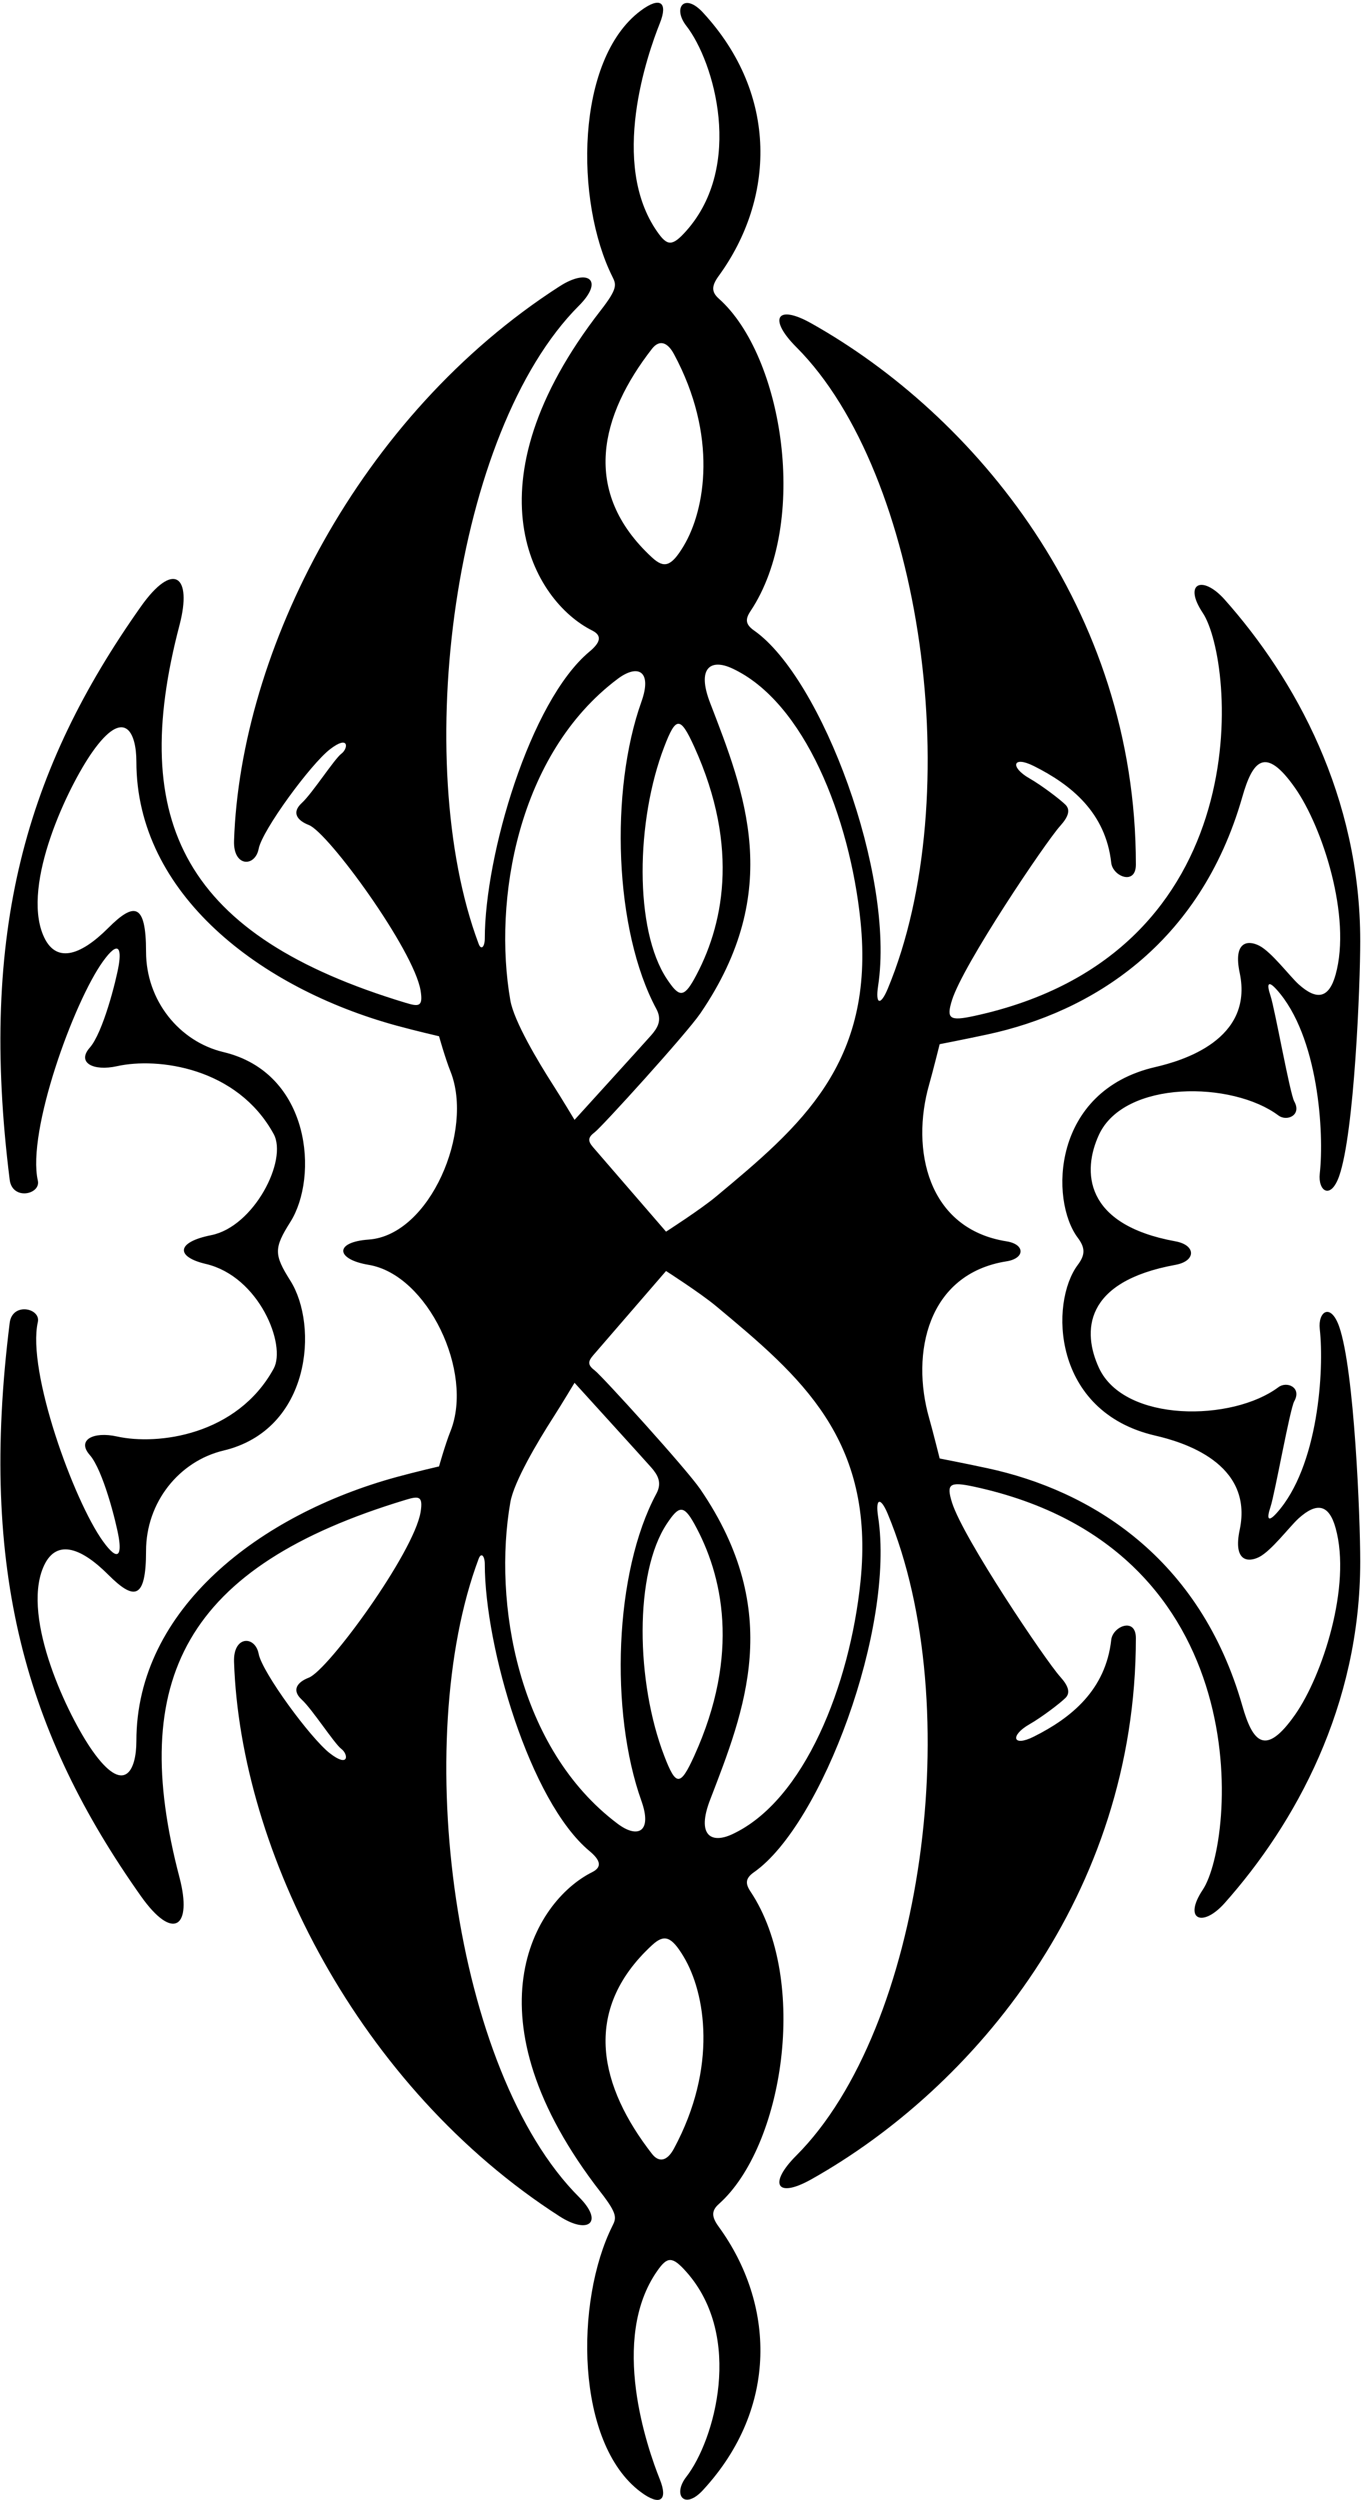 <?xml version="1.0" encoding="UTF-8"?>
<svg xmlns="http://www.w3.org/2000/svg" xmlns:xlink="http://www.w3.org/1999/xlink" width="387pt" height="710pt" viewBox="0 0 387 710" version="1.1">
<g id="surface1">
<path style=" stroke:none;fill-rule:nonzero;fill:rgb(0%,0%,0%);fill-opacity:1;" d="M 375 377.5 C 376.289 389.113 374.629 416.555 362.75 429.75 C 360.5 432.25 359.75 431.75 361 428 C 362.25 424.25 366.5 400.25 367.75 398 C 369.953 394.035 365.633 392.215 363.25 394 C 350.203 403.785 319.465 404.133 312.25 388.5 C 307.551 378.316 307.781 364.016 334 359.25 C 339.887 358.18 339.887 353.645 334 352.574 C 307.781 347.809 307.551 332.508 312.25 322.324 C 319.465 306.691 350.203 307.039 363.25 316.824 C 365.633 318.609 369.953 316.789 367.75 312.824 C 366.5 310.574 362.25 286.574 361 282.824 C 359.75 279.074 360.5 278.574 362.75 281.074 C 374.629 294.27 376.289 321.711 375 333.324 C 374.445 338.316 378.098 340.879 380.5 334.074 C 384.844 321.77 386.5 279.637 386.5 267.324 C 386.5 226.156 368 192.824 348 170.324 C 341.641 163.172 336.117 165.629 341.75 174.074 C 350.797 187.645 358.617 270.918 276.75 288.574 C 269.758 290.082 268.855 289.34 270.5 284.074 C 273.664 273.945 297.086 239.203 301.25 234.574 C 303.5 232.074 304.25 230.074 302.75 228.574 C 301.25 227.074 296 223.074 292.5 221.074 C 286.965 217.91 287.645 214.52 293.75 217.574 C 304.414 222.906 314.164 230.824 315.75 245.074 C 316.18 248.922 322.75 251.594 322.75 245.574 C 322.75 172.715 276.75 117.766 230.5 91.824 C 220.547 86.242 218.305 90.629 226.25 98.574 C 262.23 134.555 274.938 226.371 252.25 280.824 C 250.215 285.715 248.688 285.355 249.5 280.074 C 254.367 248.438 233.492 192.547 214.25 179.074 C 211.75 177.324 211.75 175.824 213.25 173.574 C 230.035 148.395 222.547 101.086 204.25 84.824 C 202 82.824 202.25 81.074 204.25 78.324 C 220.004 56.66 221.438 27.07 199.75 3.574 C 194.387 -2.234 191.078 2.281 195 7.324 C 202.984 17.59 211.434 47.086 195 65.574 C 190.984 70.09 189.598 69.891 186.75 65.824 C 173.152 46.398 183.93 15.496 187.5 6.574 C 189.836 0.742 187.664 -1.176 182 3.074 C 163.484 16.961 163.348 57.27 174 78.574 C 175.121 80.82 175.543 81.91 170.75 88.074 C 132.039 137.844 151.543 170.723 168.25 179.074 C 171.25 180.574 170.5 182.574 167.5 185.074 C 150.5 199.238 137.75 243.156 137.75 266.574 C 137.75 268.824 136.75 270.074 136 268.074 C 116.586 216.297 128.805 122.52 164.5 86.824 C 171.68 79.645 167.227 76.035 159 81.324 C 101.953 117.996 68.297 184.902 66.5 238.824 C 66.25 246.324 72.5 246.324 73.5 241.074 C 74.5 235.824 88.25 217.074 93.75 212.824 C 99.25 208.574 99 212.574 97 214.074 C 95 215.574 88.75 225.324 85.75 228.074 C 82.75 230.824 84.5 233.074 87.75 234.324 C 93.266 236.445 117.566 269.785 119.5 281.324 C 120.293 286.066 118.91 285.93 115.25 284.824 C 52.535 265.883 36.254 233.73 51 177.574 C 54.707 163.453 49.25 159.23 40 172.324 C 7.492 218.332 -6.074 264.48 2.75 335.074 C 3.5 341.074 11.637 339.266 10.75 335.324 C 7.605 321.336 20.977 284.562 29.25 273.074 C 33.75 266.824 34.5 269.574 33.75 274.074 C 33 278.574 29.25 293.324 25.5 297.574 C 21.75 301.824 26.5 304.324 33.25 302.824 C 44.801 300.258 67.367 303.141 77.75 322.074 C 81.828 329.512 72.152 348.41 60 350.824 C 49.938 352.824 49.938 357 58.5 359 C 73.602 362.527 81.441 382.02 77.75 388.75 C 67.367 407.684 44.801 410.566 33.25 408 C 26.5 406.5 21.75 409 25.5 413.25 C 29.25 417.5 33 432.25 33.75 436.75 C 34.5 441.25 33.75 444 29.25 437.75 C 20.977 426.262 7.605 389.488 10.75 375.5 C 11.637 371.559 3.5 369.75 2.75 375.75 C -6.074 446.344 7.492 492.492 40 538.5 C 49.25 551.594 54.707 547.367 51 533.25 C 36.254 477.094 52.535 444.941 115.25 426 C 118.91 424.895 120.293 424.758 119.5 429.5 C 117.566 441.035 93.266 474.379 87.75 476.5 C 84.5 477.75 82.75 480 85.75 482.75 C 88.75 485.5 95 495.25 97 496.75 C 99 498.25 99.25 502.25 93.75 498 C 88.25 493.75 74.5 475 73.5 469.75 C 72.5 464.5 66.25 464.5 66.5 472 C 68.297 525.922 101.953 592.828 159 629.5 C 167.227 634.789 171.68 631.18 164.5 624 C 128.805 588.305 116.586 494.527 136 442.75 C 136.75 440.75 137.75 442 137.75 444.25 C 137.75 467.664 150.5 511.586 167.5 525.75 C 170.5 528.25 171.25 530.25 168.25 531.75 C 151.543 540.105 132.039 572.98 170.75 622.75 C 175.543 628.914 175.121 630.004 174 632.25 C 163.348 653.551 163.484 693.863 182 707.75 C 187.664 712 189.836 710.082 187.5 704.25 C 183.93 695.324 173.152 664.426 186.75 645 C 189.598 640.934 190.984 640.734 195 645.25 C 211.434 663.738 202.984 693.234 195 703.5 C 191.078 708.543 194.387 713.059 199.75 707.25 C 221.438 683.754 220.004 654.164 204.25 632.5 C 202.25 629.75 202 628 204.25 626 C 222.547 609.734 230.035 562.43 213.25 537.25 C 211.75 535 211.75 533.5 214.25 531.75 C 233.492 518.277 254.367 462.387 249.5 430.75 C 248.688 425.469 250.215 425.109 252.25 430 C 274.938 484.449 262.23 576.27 226.25 612.25 C 218.305 620.195 220.547 624.582 230.5 619 C 276.75 593.059 322.75 538.109 322.75 465.25 C 322.75 459.23 316.18 461.902 315.75 465.75 C 314.164 480 304.414 487.914 293.75 493.25 C 287.645 496.305 286.965 492.91 292.5 489.75 C 296 487.75 301.25 483.75 302.75 482.25 C 304.25 480.75 303.5 478.75 301.25 476.25 C 297.086 471.621 273.664 436.879 270.5 426.75 C 268.855 421.484 269.758 420.742 276.75 422.25 C 358.617 439.906 350.797 523.18 341.75 536.75 C 336.117 545.195 341.641 547.652 348 540.5 C 368 518 386.5 484.664 386.5 443.5 C 386.5 431.188 384.844 389.059 380.5 376.75 C 378.098 369.945 374.445 372.508 375 377.5 Z M 104.75 359.25 C 121.492 362.02 134.715 389.715 128 406.5 C 126.5 410.25 124.75 416.5 124.75 416.5 C 124.75 416.5 118.25 418 112.75 419.5 C 73.918 430.09 38.75 456.91 38.75 494.5 C 38.75 503 35.262 510.051 26.25 497.25 C 19.348 487.445 6.152 459.887 12.25 445.25 C 15.656 437.074 22.676 439.176 30.75 447.25 C 38 454.5 41.5 454.586 41.5 440.5 C 41.5 426.672 50.918 414.996 63.5 412 C 88.363 406.078 90.555 376.504 82.5 363.75 C 77.809 356.324 77.809 354.5 82.5 347.074 C 90.555 334.32 88.363 304.742 63.5 298.824 C 50.918 295.828 41.5 284.152 41.5 270.324 C 41.5 256.242 38 256.324 30.75 263.574 C 22.676 271.648 15.656 273.75 12.25 265.574 C 6.152 250.938 19.348 223.379 26.25 213.574 C 35.262 200.773 38.75 207.824 38.75 216.324 C 38.75 253.914 73.918 280.734 112.75 291.324 C 118.25 292.824 124.75 294.324 124.75 294.324 C 124.75 294.324 126.5 300.574 128 304.324 C 134.715 321.109 122.203 350.844 104.75 352.074 C 94.891 352.77 95.375 357.699 104.75 359.25 Z M 185.25 99.074 C 187.215 96.551 189.539 96.93 191.5 100.574 C 203.973 123.734 200.445 144.746 194.25 155.074 C 190.719 160.957 188.715 161.523 185.25 158.324 C 164.906 139.547 170.656 117.836 185.25 99.074 Z M 197.25 278.074 C 194.184 283.598 192.816 283.051 189.5 278.074 C 180.164 264.066 180.672 233.078 188.75 212.074 C 192.055 203.48 193.277 203.336 197.25 212.074 C 210.438 241.09 205.34 263.516 197.25 278.074 Z M 175.5 192.824 C 181.297 188.477 185.371 190.59 182.25 199.324 C 173.25 224.523 174.5 264.289 186.5 286.574 C 188.25 289.824 186.75 292.074 185 294.074 C 183.25 296.074 163.25 318.074 163.25 318.074 C 163.25 318.074 159.5 311.824 157.25 308.324 C 152.824 301.438 146.043 290.027 145.016 284.16 C 140.043 255.809 147.07 214.148 175.5 192.824 Z M 145.016 426.66 C 146.043 420.797 152.824 409.387 157.25 402.5 C 159.5 399 163.25 392.75 163.25 392.75 C 163.25 392.75 183.25 414.75 185 416.75 C 186.75 418.75 188.25 421 186.5 424.25 C 174.5 446.535 173.25 486.301 182.25 511.5 C 185.371 520.234 181.297 522.348 175.5 518 C 147.07 496.676 140.043 455.016 145.016 426.66 Z M 189.5 432.75 C 192.816 427.773 194.184 427.227 197.25 432.75 C 205.34 447.309 210.438 469.734 197.25 498.75 C 193.277 507.488 192.055 507.344 188.75 498.75 C 180.672 477.742 180.164 446.758 189.5 432.75 Z M 191.5 610.25 C 189.539 613.895 187.215 614.273 185.25 611.75 C 170.656 592.988 164.906 571.277 185.25 552.5 C 188.715 549.301 190.719 549.867 194.25 555.75 C 200.445 566.078 203.973 587.09 191.5 610.25 Z M 244.5 449.25 C 241.48 478.527 228.602 511.492 208 521 C 202.008 523.766 197.91 521.234 201.75 511.25 C 211.539 485.797 222.879 457.953 199 423 C 195.008 417.156 171 390.75 169 389.25 C 167 387.75 167 386.75 168.5 385 C 170 383.25 189.25 361 189.25 361 C 189.25 361 199 367.25 203.5 371 C 227.227 390.773 248.688 408.645 244.5 449.25 Z M 203.5 339.824 C 199 343.574 189.25 349.824 189.25 349.824 C 189.25 349.824 170 327.574 168.5 325.824 C 167 324.074 167 323.074 169 321.574 C 171 320.074 195.008 293.664 199 287.824 C 222.879 252.871 211.539 225.027 201.75 199.574 C 197.91 189.59 202.008 187.059 208 189.824 C 228.602 199.332 241.48 232.297 244.5 261.574 C 248.688 302.18 227.227 320.051 203.5 339.824 Z M 368 487 C 359.488 499.16 355.93 494.754 353 484.5 C 340.98 442.426 310.02 423.324 280.5 417 C 273.5 415.5 267 414.25 267 414.25 C 267 414.25 265 406.25 264 402.75 C 258.77 384.445 263.48 361.805 286 358.25 C 291.312 357.41 291.312 353.414 286 352.574 C 263.48 349.02 258.77 326.379 264 308.074 C 265 304.574 267 296.574 267 296.574 C 267 296.574 273.5 295.324 280.5 293.824 C 310.02 287.496 340.98 268.398 353 226.324 C 355.93 216.07 359.488 211.66 368 223.824 C 375.77 234.922 384.062 260.391 379.5 276.824 C 377.613 283.617 374.137 284.195 369 279.574 C 366.5 277.324 361.25 270.324 357.75 268.574 C 354.445 266.922 350.387 267.477 352.25 276.324 C 356.266 295.402 335.816 301.328 328.25 303.074 C 298.859 309.855 298.227 340.875 306.25 351.574 C 308.383 354.414 308.383 356.41 306.25 359.25 C 298.227 369.949 298.859 400.969 328.25 407.75 C 335.816 409.496 356.266 415.422 352.25 434.5 C 350.387 443.348 354.445 443.902 357.75 442.25 C 361.25 440.5 366.5 433.5 369 431.25 C 374.137 426.629 377.613 427.207 379.5 434 C 384.062 450.434 375.77 475.902 368 487 "/>
</g>
</svg>
